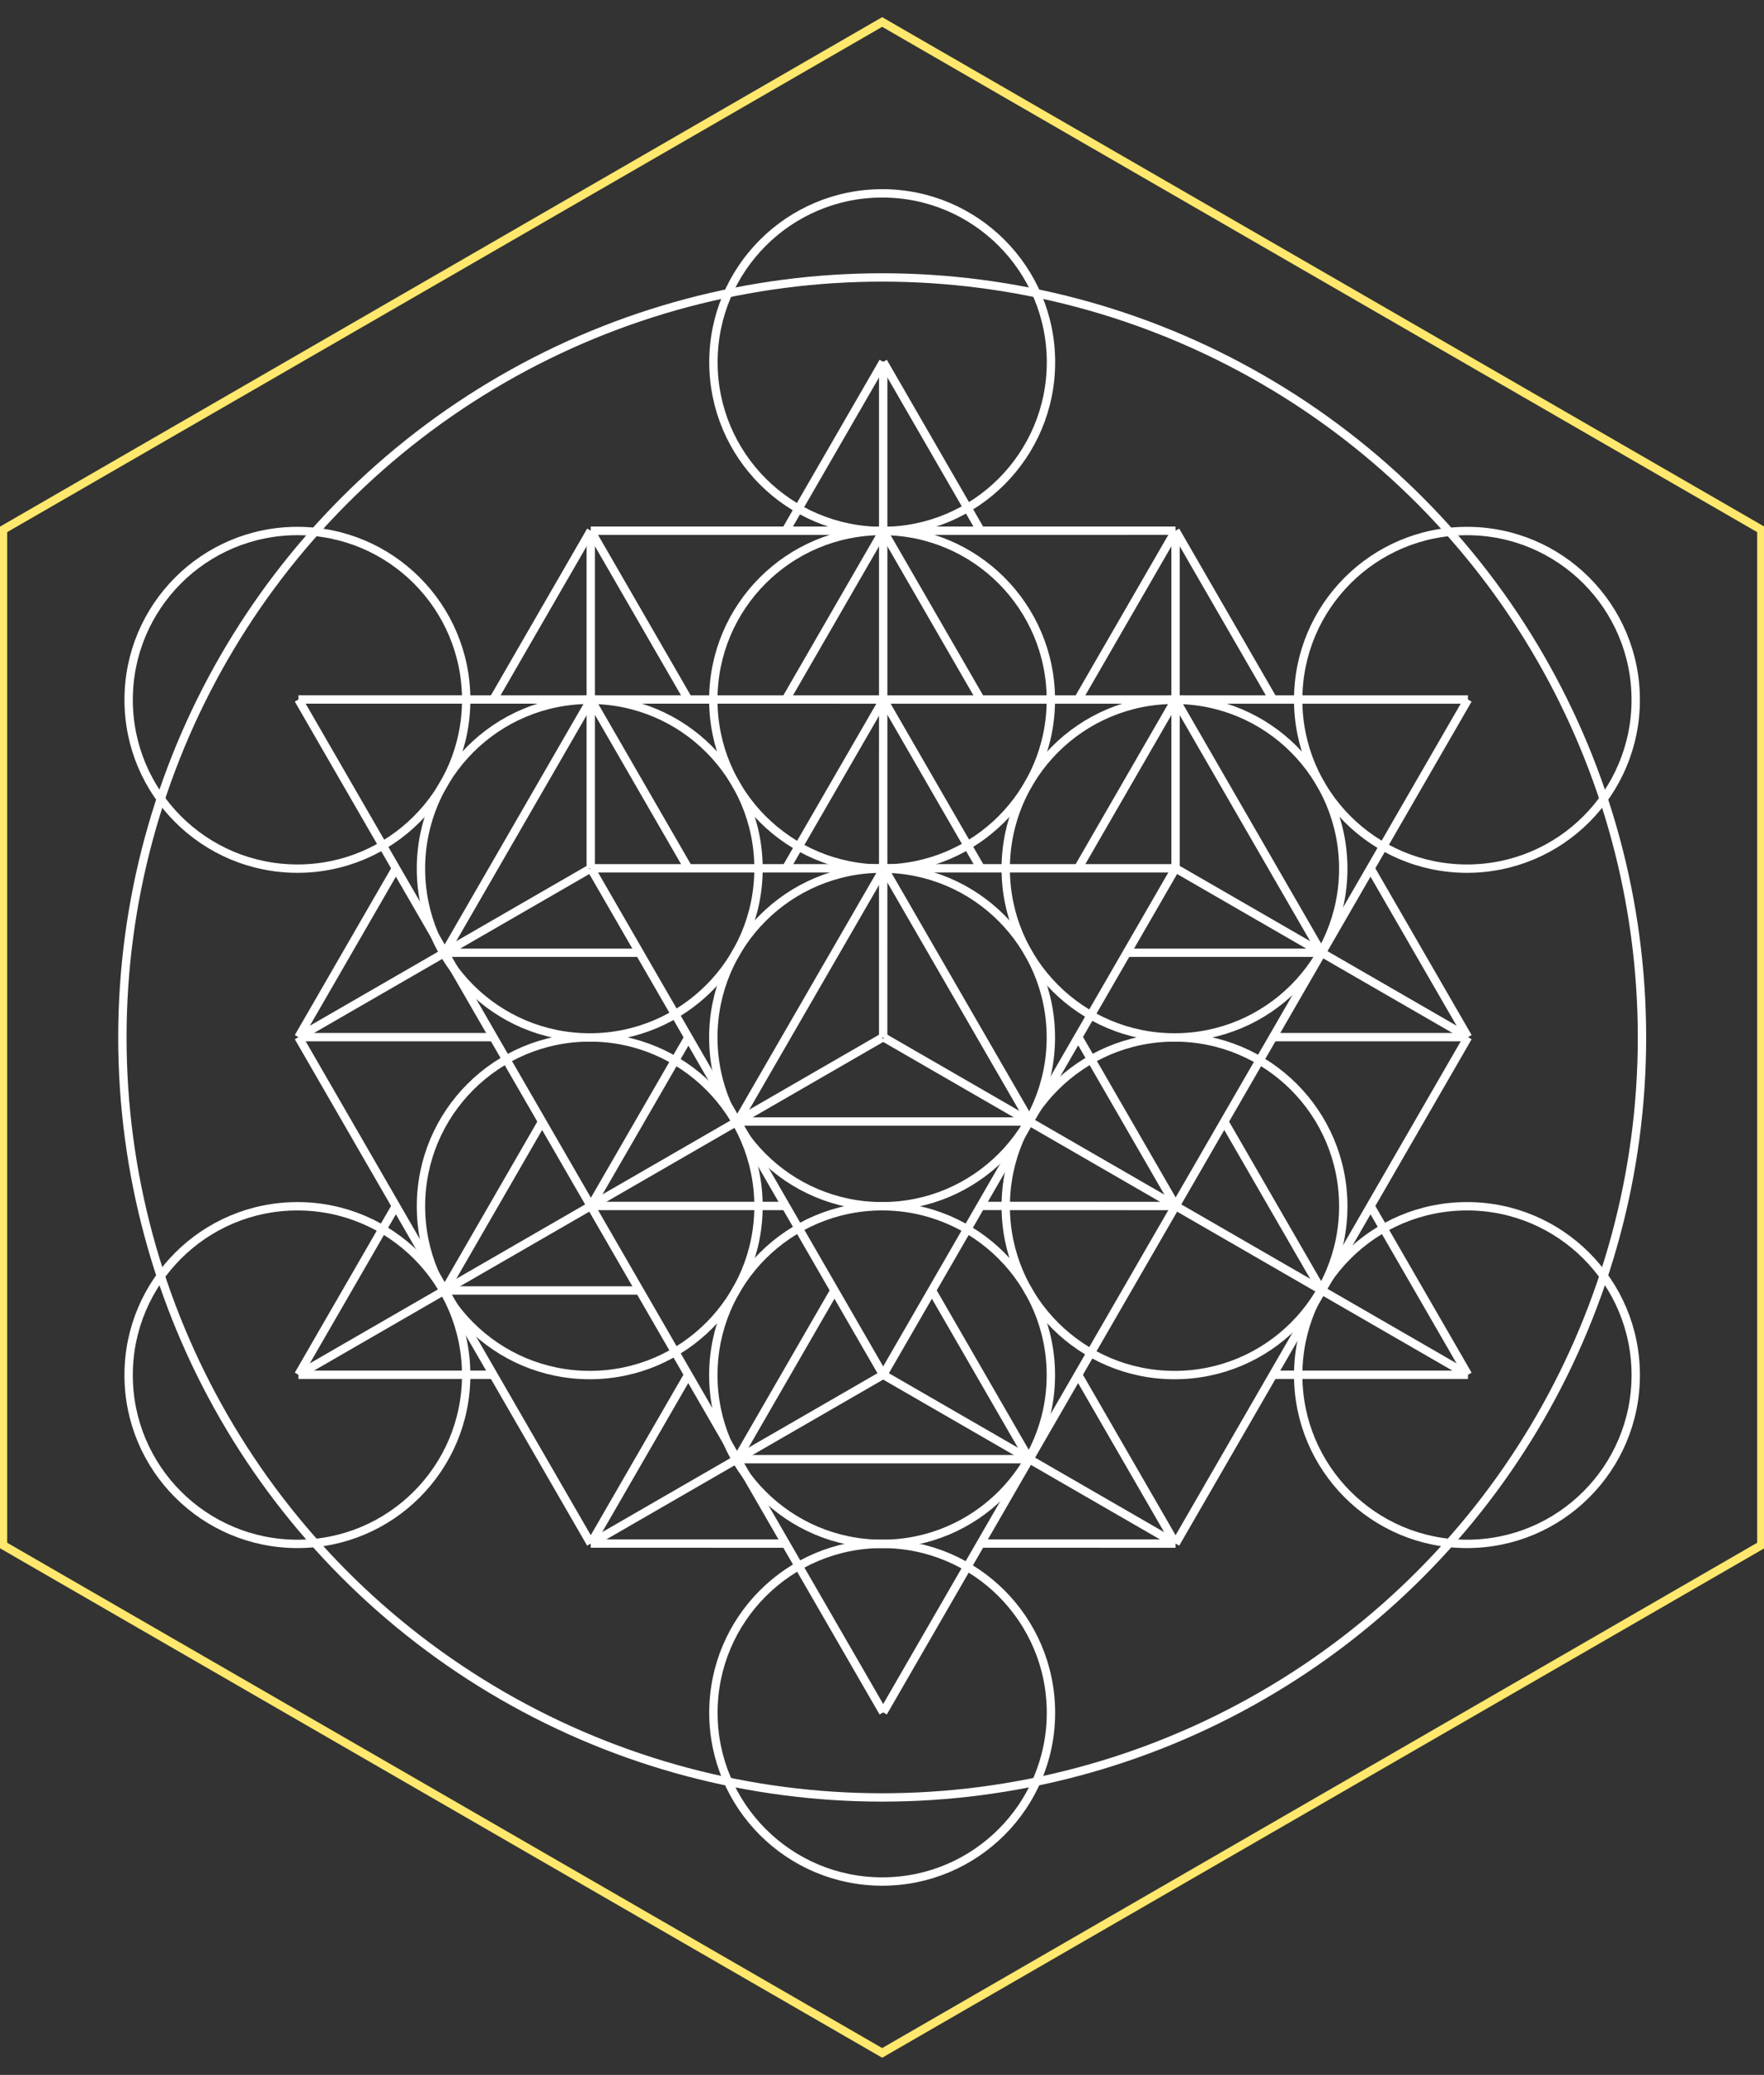 <?xml version="1.0" encoding="utf-8"?>
<!-- Generator: Adobe Illustrator 16.0.0, SVG Export Plug-In . SVG Version: 6.00 Build 0)  -->
<!DOCTYPE svg PUBLIC "-//W3C//DTD SVG 1.1//EN" "http://www.w3.org/Graphics/SVG/1.1/DTD/svg11.dtd">
<svg version="1.1" id="Layer_1" xmlns="http://www.w3.org/2000/svg" xmlns:xlink="http://www.w3.org/1999/xlink" x="0px" y="0px"
	 width="1687.375px" height="1984.252px" viewBox="-10.229 0 1687.375 1984.252"
	 enable-background="new -10.229 0 1687.375 1984.252" xml:space="preserve">
<rect x="-10.229" y="0" width="1687.375" height="1984.252" fill="#333333" stroke="none"/>
<g id="Tetra3DFullGroup">
	<g id="back">
		<rect id="image" x="-211.479" y="-13.988" display="none" fill="#130E22" width="1984" height="1998.24"/>
	</g>
	<g id="fruit" stroke-width="8">
		<g>
			<path fill="none" stroke="#FFFFFF" d="M994.99,992.146c0,89.157-72.299,161.414-161.391,161.414
				c-89.201,0-161.497-72.252-161.497-161.414c0-89.222,72.295-161.474,161.497-161.474
				C922.695,830.676,994.99,902.928,994.99,992.146z"/>
			<path fill="none" stroke="#FFFFFF" d="M994.99,669.264c0,89.16-72.299,161.414-161.391,161.414
				c-89.201,0-161.497-72.254-161.497-161.414c0-89.218,72.295-161.47,161.497-161.47
				C922.695,507.794,994.99,580.046,994.99,669.264z"/>
			<path fill="none" stroke="#FFFFFF" d="M715.332,830.703c0,89.16-72.294,161.414-161.391,161.414
				c-89.196,0-161.497-72.254-161.497-161.414c0-89.218,72.301-161.47,161.497-161.47
				C643.037,669.233,715.332,741.485,715.332,830.703z"/>
			<path fill="none" stroke="#FFFFFF" d="M715.333,1153.574c0,89.162-72.293,161.414-161.386,161.414
				c-89.2,0-161.496-72.252-161.496-161.414c0-89.218,72.296-161.47,161.496-161.47
				C643.039,992.105,715.333,1064.357,715.333,1153.574z"/>
			<path fill="none" stroke="#FFFFFF" d="M994.99,1315.029c0,89.16-72.299,161.412-161.389,161.412
				c-89.203,0-161.498-72.252-161.498-161.412c0-89.22,72.294-161.476,161.498-161.476
				C922.697,1153.56,994.99,1225.812,994.99,1315.029z"/>
			<path fill="none" stroke="#FFFFFF" d="M1274.701,1153.588c0,89.162-72.295,161.414-161.391,161.414
				c-89.197,0-161.494-72.252-161.494-161.414c0-89.219,72.297-161.471,161.494-161.471
				C1202.406,992.117,1274.701,1064.369,1274.701,1153.588z"/>
			<path fill="none" stroke="#FFFFFF" d="M1274.689,830.703c0,89.161-72.293,161.414-161.385,161.414
				c-89.201,0-161.498-72.253-161.498-161.414c0-89.218,72.297-161.469,161.498-161.469
				C1202.396,669.234,1274.689,741.485,1274.689,830.703z"/>
			<path fill="none" stroke="#FFFFFF" d="M995.095,346.382c0,89.161-72.295,161.414-161.387,161.414
				c-89.201,0-161.497-72.253-161.497-161.414c0-89.219,72.295-161.47,161.497-161.47
				C922.8,184.912,995.095,257.163,995.095,346.382z"/>
			<path fill="none" stroke="#FFFFFF" d="M435.712,669.275c0,89.161-72.294,161.414-161.386,161.414
				c-89.201,0-161.5-72.253-161.5-161.414c0-89.223,72.296-161.474,161.5-161.474C363.417,507.807,435.712,580.058,435.712,669.275z
				"/>
			<path fill="none" stroke="#FFFFFF" d="M435.7,1315.041c0,89.164-72.294,161.416-161.391,161.416
				c-89.199,0-161.497-72.252-161.497-161.416c0-89.217,72.292-161.467,161.497-161.467
				C363.406,1153.574,435.7,1225.824,435.7,1315.041z"/>
			<path fill="none" stroke="#FFFFFF" d="M1554.455,1315.031c0,89.162-72.297,161.414-161.391,161.414
				c-89.197,0-161.496-72.252-161.496-161.414c0-89.22,72.299-161.47,161.496-161.47
				C1482.16,1153.562,1554.455,1225.812,1554.455,1315.031z"/>
			<path fill="none" stroke="#FFFFFF" d="M1554.443,669.286c0,89.162-72.295,161.414-161.385,161.414
				c-89.203,0-161.498-72.252-161.498-161.414c0-89.218,72.295-161.469,161.498-161.469
				C1482.148,507.817,1554.443,580.068,1554.443,669.286z"/>
			<path fill="none" stroke="#FFFFFF"  d="M995.078,1637.922c0,89.162-72.297,161.416-161.393,161.416
				c-89.199,0-161.497-72.254-161.497-161.416c0-89.217,72.297-161.467,161.497-161.467
				C922.781,1476.455,995.078,1548.705,995.078,1637.922z"/>
		</g>
	</g>
	<g id="sixtyFour" stroke-width="8">
		<g>
			<line fill="none" stroke="#FFFFFF" x1="834.611" y1="346.06" x2="834.593" y2="992.125"/>
			<line fill="none" stroke="#FFFFFF" x1="833.636" y1="992.391" x2="275.215" y2="1314.721"/>
			<line fill="none" stroke="#FFFFFF" x1="835.13" y1="992.125" x2="1393.97" y2="1314.709"/>
			<line fill="none" stroke="#FFFFFF" x1="1114.363" y1="830.432" x2="1394.003" y2="991.836"/>
			<line fill="none" stroke="#FFFFFF" x1="834.267" y1="1314.877" x2="554.87" y2="1476.125"/>
			<line fill="none" stroke="#FFFFFF" x1="554.876" y1="830.381" x2="554.881" y2="507.51"/>
			<line fill="none" stroke="#FFFFFF" x1="1114.275" y1="507.499" x2="1114.281" y2="830.408"/>
			<line fill="none" stroke="#FFFFFF" x1="1114.289" y1="1476.16" x2="834.498" y2="1314.654"/>
			<line fill="none" stroke="#FFFFFF" x1="275.25" y1="991.836" x2="553.597" y2="831.156"/>
			<line fill="none" stroke="#FFFFFF" x1="368.545" y1="830.25" x2="275.25" y2="991.836"/>
			<line fill="none" stroke="#FFFFFF" x1="554.886" y1="507.51" x2="461.577" y2="669.12"/>
			<line fill="none" stroke="#FFFFFF" x1="275.25" y1="991.836" x2="554.87" y2="1476.125"/>
			<line fill="none" stroke="#FFFFFF" x1="927.515" y1="1476.137" x2="1114.289" y2="1476.148"/>
			<line fill="none" stroke="#FFFFFF" x1="554.87" y1="1476.137" x2="741.453" y2="1476.148"/>
			<line fill="none" stroke="#FFFFFF" x1="1114.289" y1="1476.16" x2="1394.003" y2="991.836"/>
			<line fill="none" stroke="#FFFFFF" x1="1394.003" y1="991.836" x2="1300.478" y2="829.904"/>
			<line fill="none" stroke="#FFFFFF" x1="1208.109" y1="669.978" x2="1114.267" y2="507.499"/>
			<line fill="none" stroke="#FFFFFF" x1="1114.267" y1="507.499" x2="554.886" y2="507.51"/>
			<line fill="none" stroke="#FFFFFF" x1="1206.984" y1="1314.715" x2="1393.97" y2="1314.713"/>
			<line fill="none" stroke="#FFFFFF" x1="275.215" y1="1314.715" x2="462.218" y2="1314.713"/>
			<line fill="none" stroke="#FFFFFF" x1="1393.958" y1="668.964" x2="275.234" y2="668.934"/>
			<line fill="none" stroke="#FFFFFF" x1="1207.453" y1="991.836" x2="1394.003" y2="991.836"/>
			<line fill="none" stroke="#FFFFFF" x1="275.25" y1="991.836" x2="461.502" y2="991.836"/>
			<line fill="none" stroke="#FFFFFF" x1="1114.523" y1="830.371" x2="554.644" y2="830.381"/>
			<line fill="none" stroke="#FFFFFF" x1="1254.089" y1="911.105" x2="1068.298" y2="911.107"/>
			<line fill="none" stroke="#FFFFFF" x1="601.679" y1="911.105" x2="415.087" y2="911.107"/>
			<line fill="none" stroke="#FFFFFF" x1="975.296" y1="1072.531" x2="695.289" y2="1072.541"/>
			<line fill="none" stroke="#FFFFFF" x1="1114.544" y1="1153.31" x2="927.515" y2="1153.238"/>
			<line fill="none" stroke="#FFFFFF" x1="741.453" y1="1153.281" x2="554.426" y2="1153.266"/>
			<line fill="none" stroke="#FFFFFF" x1="974.431" y1="1395.438" x2="694.673" y2="1395.438"/>
			<line fill="none" stroke="#FFFFFF" x1="415.153" y1="911.146" x2="554.99" y2="668.938"/>
			<line fill="none" stroke="#FFFFFF" x1="507.867" y1="1073.465" x2="415.137" y2="1234.096"/>
			<line fill="none" stroke="#FFFFFF" x1="834.076" y1="508.453" x2="740.832" y2="669.978"/>
			<line fill="none" stroke="#FFFFFF" x1="1114.246" y1="668.89" x2="1021" y2="830.402"/>
			<line fill="none" stroke="#FFFFFF" x1="788.136" y1="1233.728" x2="694.726" y2="1395.525"/>
			<line fill="none" stroke="#FFFFFF" x1="1114.332" y1="830.26" x2="834.55" y2="1314.771"/>
			<line fill="none" stroke="#FFFFFF" x1="740.833" y1="508.446" x2="834.611" y2="346.06"/>
			<line fill="none" stroke="#FFFFFF" x1="275.215" y1="1314.721" x2="368.47" y2="1153.238"/>
			<line fill="none" stroke="#FFFFFF" x1="1393.958" y1="668.964" x2="834.593" y2="1637.582"/>
			<line fill="none" stroke="#FFFFFF" x1="1114.267" y1="507.499" x2="1021.216" y2="668.622"/>
			<line fill="none" stroke="#FFFFFF" x1="648.217" y1="1314.49" x2="554.87" y2="1476.125"/>
			<line fill="none" stroke="#FFFFFF" x1="1160.81" y1="1072.531" x2="1254.097" y2="1234.09"/>
			<line fill="none" stroke="#FFFFFF" x1="834.566" y1="507.462" x2="928.123" y2="669.485"/>
			<line fill="none" stroke="#FFFFFF" x1="554.871" y1="830.25" x2="834.599" y2="1314.742"/>
			<line fill="none" stroke="#FFFFFF" x1="882.285" y1="1235.867" x2="974.423" y2="1395.443"/>
			<line fill="none" stroke="#FFFFFF" x1="554.953" y1="668.913" x2="648.217" y2="830.439"/>
			<line fill="none" stroke="#FFFFFF" x1="1114.218" y1="668.939" x2="1254.099" y2="911.216"/>
			<line fill="none" stroke="#FFFFFF" x1="1020.941" y1="1314.521" x2="1114.289" y2="1476.16"/>
			<line fill="none" stroke="#FFFFFF" x1="554.886" y1="507.51" x2="648.384" y2="669.408"/>
			<line fill="none" stroke="#FFFFFF" x1="1300.728" y1="1153.238" x2="1393.97" y2="1314.709"/>
			<line fill="none" stroke="#FFFFFF" x1="834.611" y1="346.06" x2="928.384" y2="508.446"/>
			<line fill="none" stroke="#FFFFFF" x1="834.593" y1="1637.582" x2="275.234" y2="668.934"/>
			<line fill="none" stroke="#FFFFFF" x1="740.833" y1="831.851" x2="834.884" y2="669.12"/>
			<line fill="none" stroke="#FFFFFF" x1="554.994" y1="1153.398" x2="648.384" y2="991.812"/>
			<line fill="none" stroke="#FFFFFF" x1="1021.216" y1="991.812" x2="1114.523" y2="1153.402"/>
			<line fill="none" stroke="#FFFFFF" x1="834.884" y1="669.12" x2="928.384" y2="831.046"/>
			<line fill="none" stroke="#FFFFFF" x1="835.292" y1="830.25" x2="695.289" y2="1072.541"/>
			<line fill="none" stroke="#FFFFFF" x1="835.292" y1="830.25" x2="975.296" y2="1072.531"/>
			<line fill="none" stroke="#FFFFFF" x1="415.137" y1="1234.096" x2="601.688" y2="1234.096"/>
			<circle fill="none" stroke="#FFFFFF" cx="833.636" cy="992.125" r="726.798"/>
		</g>
	</g>
	<g id="hexagon" stroke-width="8">
		<polygon fill="#FFFFFF" fill-opacity="0" stroke="#FFE86D" stroke-miterlimit="10" points="-7.349,506.579 
			833.63,21.033 1674.621,506.579 1674.621,1477.671 833.63,1963.217 -7.349,1477.671 		"/>
	</g>
</g>
</svg>
